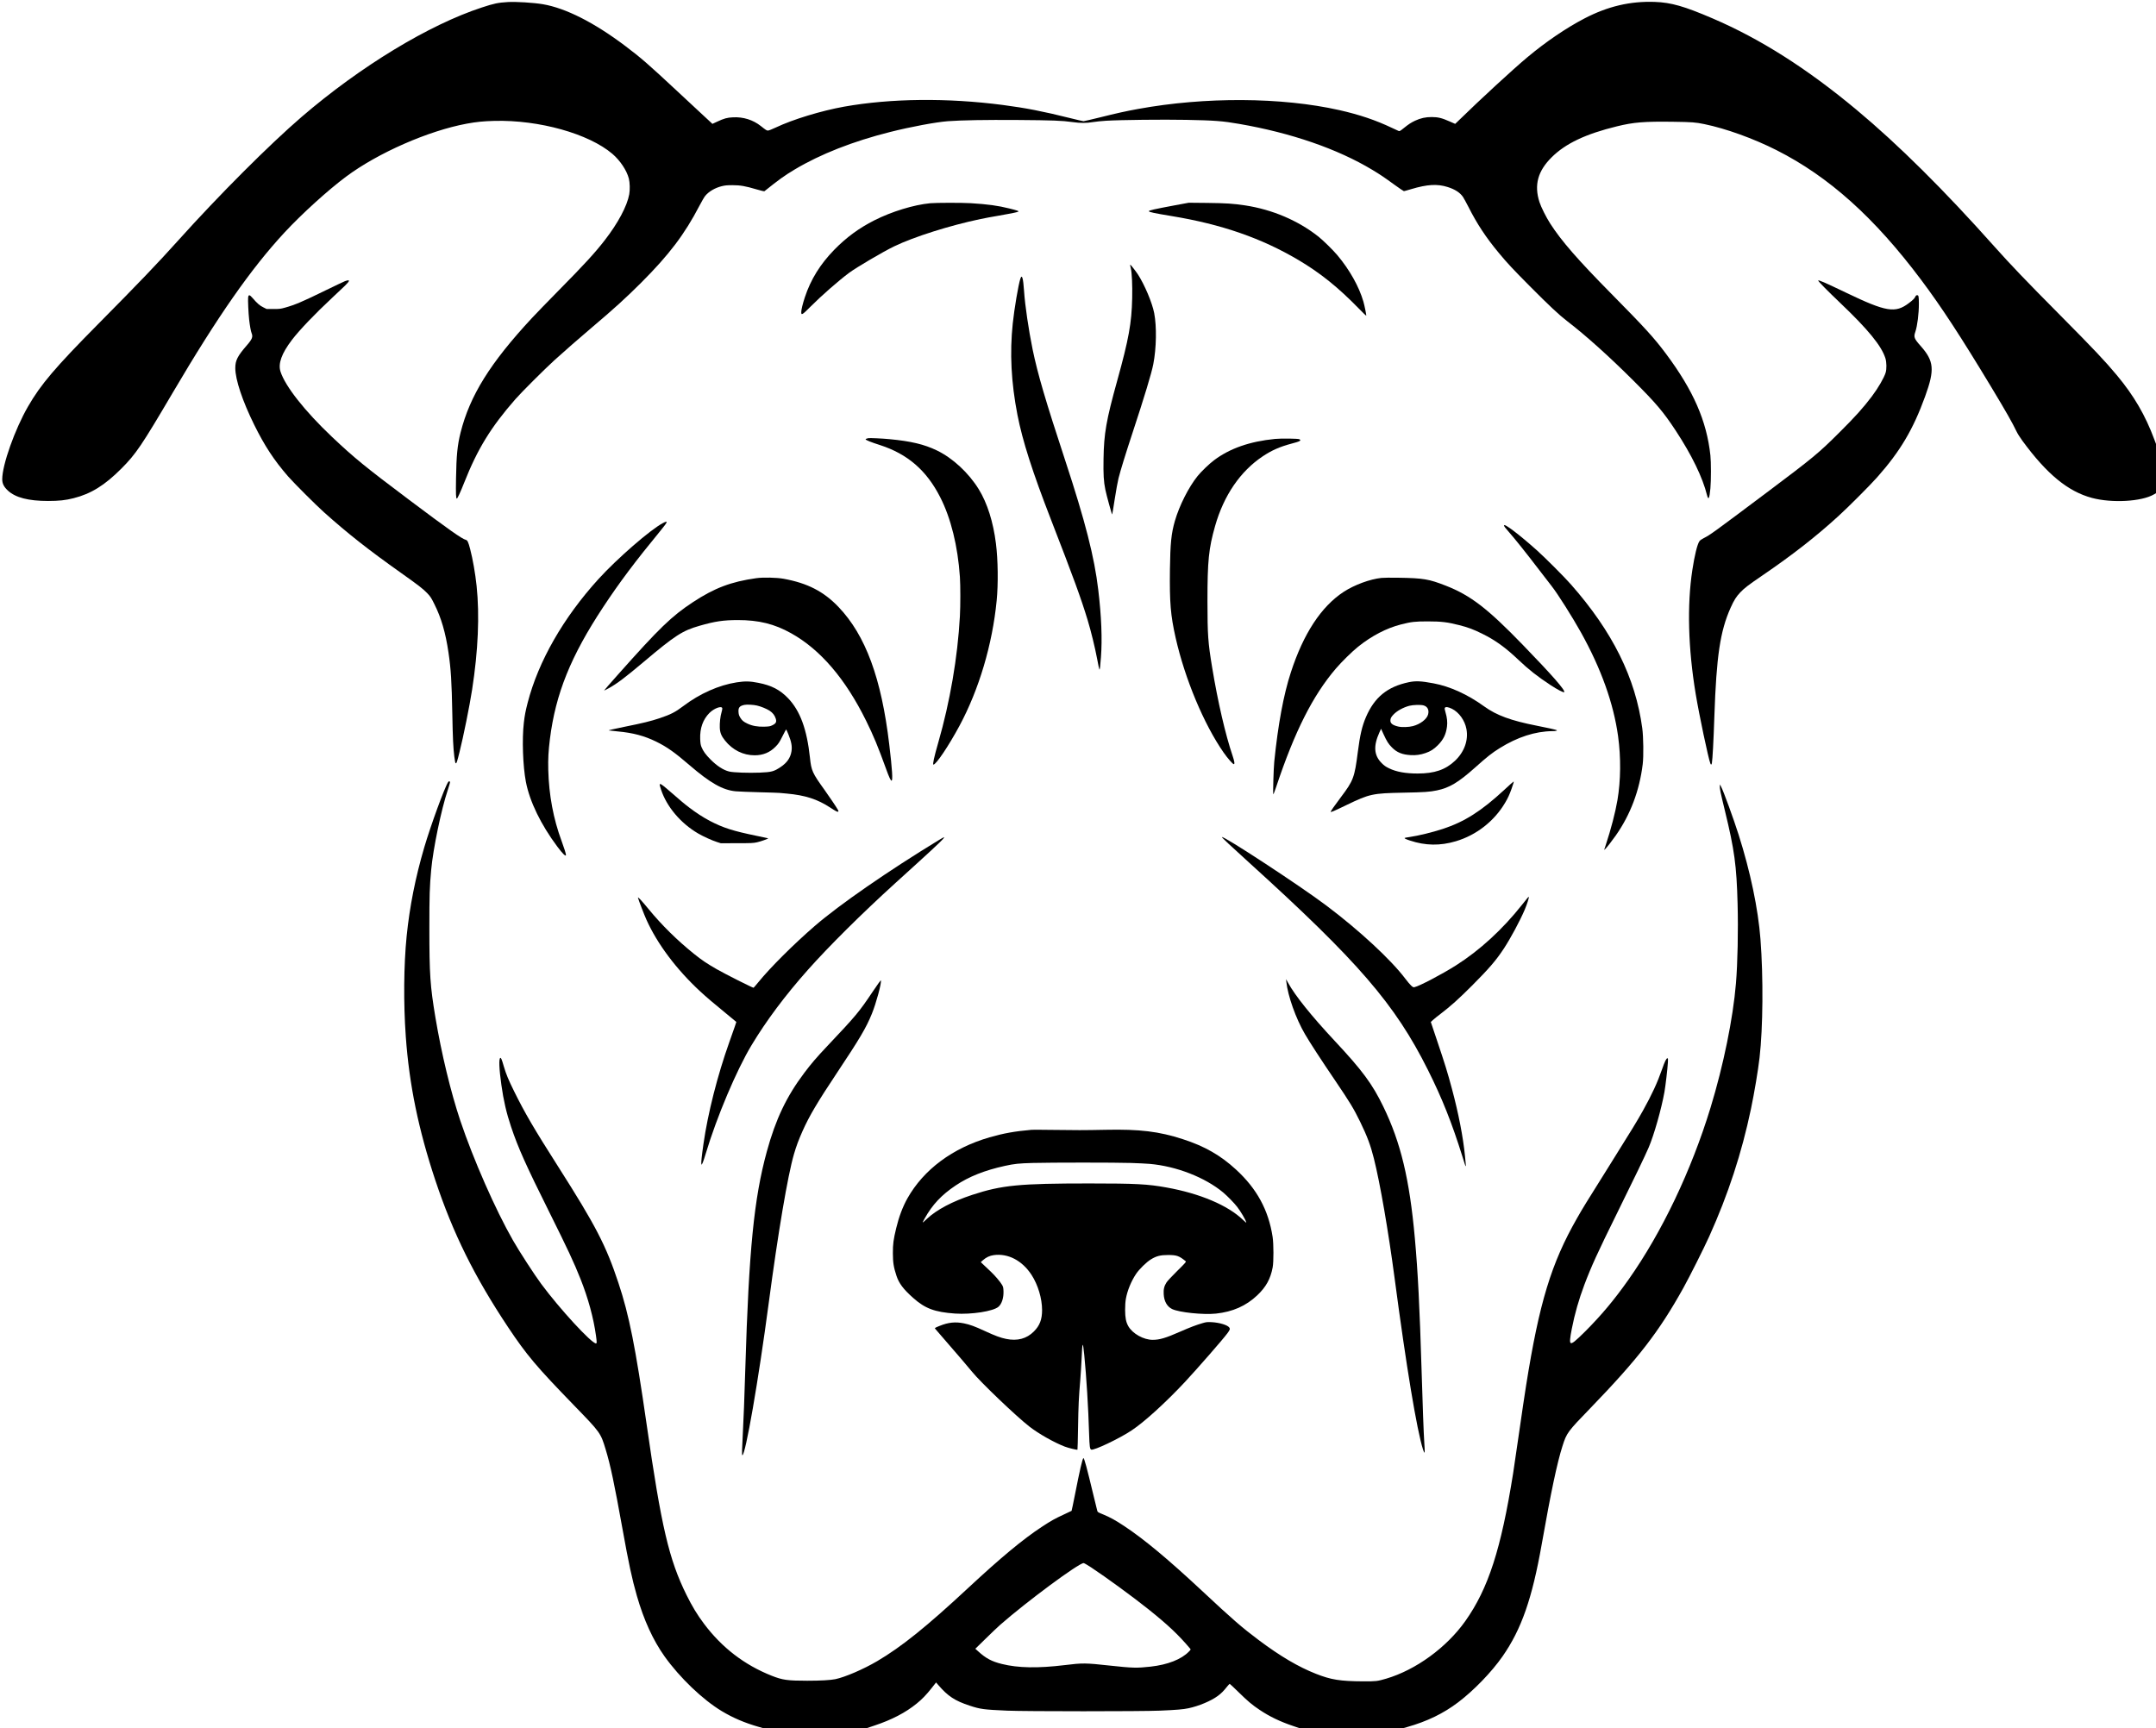 <?xml version="1.0" standalone="no"?>
<!DOCTYPE svg PUBLIC "-//W3C//DTD SVG 20010904//EN"
 "http://www.w3.org/TR/2001/REC-SVG-20010904/DTD/svg10.dtd">
<svg version="1.0" xmlns="http://www.w3.org/2000/svg"
 width="4838pt" height="3879pt" viewBox="0 0 4838 3879"
 preserveAspectRatio="xMidYMid meet">

<g transform="translate(0,3879) scale(0.1,-0.1)"
fill="#000000" stroke="none">
<path d="M11395 38744 c-219 -13 -309 -32 -580 -121 -1188 -388 -2727 -1322
-4045 -2455 -726 -625 -1844 -1743 -2770 -2773 -471 -524 -875 -945 -1795
-1875 -968 -978 -1291 -1358 -1576 -1853 -297 -515 -579 -1311 -579 -1632 0
-97 36 -170 126 -254 169 -158 459 -234 904 -234 243 0 391 16 571 62 392 99
698 289 1074 666 325 326 452 514 1150 1700 1011 1718 1757 2786 2512 3600
387 417 975 950 1378 1250 716 534 1847 1030 2710 1190 218 40 371 55 620 62
1000 25 2117 -287 2648 -741 173 -149 320 -369 368 -553 23 -91 27 -251 9
-353 -48 -264 -251 -646 -548 -1029 -223 -288 -466 -553 -1042 -1136 -234
-237 -502 -514 -596 -615 -936 -1008 -1390 -1738 -1599 -2568 -71 -284 -94
-516 -102 -1028 -6 -356 -2 -454 18 -454 14 0 82 148 164 355 299 757 598
1245 1149 1875 135 155 659 678 876 875 216 196 569 505 835 730 510 432 764
663 1111 1009 628 628 976 1087 1311 1732 49 94 106 192 127 217 82 100 220
181 374 219 70 17 117 22 237 22 179 0 292 -20 541 -94 101 -30 172 -46 178
-41 327 262 446 348 680 488 576 344 1306 631 2141 841 460 116 1024 221 1295
242 317 23 836 32 1570 27 783 -6 986 -13 1228 -47 180 -25 305 -25 457 0 66
11 199 24 295 30 332 20 1283 30 1800 20 630 -12 819 -26 1189 -91 1166 -202
2202 -560 2984 -1030 188 -114 251 -156 499 -336 109 -79 204 -143 211 -143 7
0 81 20 163 45 361 108 586 121 818 48 166 -52 279 -126 345 -223 22 -34 77
-135 122 -223 194 -384 395 -689 685 -1037 187 -226 310 -357 693 -743 437
-440 654 -643 836 -783 415 -318 947 -796 1491 -1339 507 -506 670 -699 947
-1120 358 -545 604 -1051 702 -1447 32 -125 55 -77 76 152 16 176 16 594 0
740 -84 774 -381 1454 -995 2278 -267 358 -468 579 -1226 1347 -757 767 -1126
1191 -1375 1580 -91 142 -204 368 -240 480 -123 383 -38 696 274 1005 310 309
766 525 1466 695 375 92 612 111 1265 102 425 -6 498 -12 697 -53 478 -98
1105 -324 1618 -584 1175 -595 2193 -1508 3246 -2912 453 -605 885 -1265 1574
-2408 332 -551 469 -792 569 -1000 19 -41 77 -132 128 -202 548 -748 1021
-1137 1558 -1282 450 -121 1118 -84 1395 79 l45 26 0 553 0 553 -39 104 c-200
538 -456 978 -836 1434 -264 317 -516 585 -1280 1355 -772 778 -1104 1126
-1465 1530 -1136 1276 -2160 2292 -3100 3076 -1111 926 -2158 1591 -3230 2051
-634 272 -929 357 -1295 370 -552 20 -1058 -99 -1580 -371 -409 -213 -868
-525 -1280 -870 -322 -269 -1057 -946 -1545 -1423 l-76 -73 -126 55 c-174 77
-256 97 -398 98 -139 1 -251 -24 -376 -82 -94 -45 -140 -75 -260 -171 -71 -58
-89 -68 -107 -60 -12 4 -80 36 -152 70 -368 175 -728 296 -1182 399 -1293 291
-3012 301 -4518 25 -276 -50 -477 -95 -858 -190 -186 -46 -349 -84 -363 -84
-13 0 -152 32 -307 71 -596 149 -995 227 -1503 293 -1248 163 -2513 149 -3564
-38 -512 -92 -1149 -286 -1530 -467 -82 -39 -159 -69 -176 -69 -31 0 -43 8
-162 102 -174 138 -393 207 -625 195 -130 -6 -199 -25 -355 -98 l-106 -49 -40
38 c-23 21 -102 94 -176 163 -74 68 -333 309 -575 535 -639 596 -807 743
-1165 1013 -698 526 -1334 848 -1847 936 -207 35 -605 60 -788 49z"/>
<path d="M20875 34229 c-369 -35 -864 -186 -1255 -384 -347 -176 -628 -383
-900 -661 -314 -322 -528 -667 -659 -1065 -50 -152 -81 -280 -81 -336 0 -75
25 -59 213 130 238 239 618 572 857 751 167 125 766 477 1015 597 446 215
1245 468 1936 613 91 19 275 54 410 76 244 41 411 75 439 90 21 12 -15 25
-199 71 -256 64 -489 96 -868 119 -200 12 -777 11 -908 -1z"/>
<path d="M26356 34181 c-453 -85 -576 -112 -576 -131 0 -19 122 -45 510 -109
1125 -185 2024 -498 2856 -992 485 -289 880 -606 1344 -1082 90 -92 165 -165
167 -163 8 7 -36 224 -63 318 -98 337 -310 715 -586 1043 -96 114 -318 332
-423 415 -457 361 -1032 606 -1642 700 -264 40 -428 51 -853 56 l-415 4 -319
-59z"/>
<path d="M25360 32838 c0 -7 7 -38 15 -68 24 -90 38 -381 31 -670 -12 -562
-77 -920 -335 -1850 -248 -895 -299 -1188 -308 -1756 -6 -355 3 -510 41 -694
25 -124 146 -563 153 -556 3 2 29 159 58 348 29 188 67 397 84 463 47 186 159
548 316 1025 265 804 427 1338 465 1538 70 361 78 843 20 1145 -45 233 -215
636 -367 871 -42 64 -160 216 -169 216 -2 0 -4 -6 -4 -12z"/>
<path d="M22896 32533 c-44 -133 -136 -676 -170 -1003 -70 -661 -36 -1323 105
-2050 114 -583 335 -1276 754 -2355 504 -1299 670 -1753 821 -2250 76 -250
166 -619 215 -880 22 -121 44 -224 49 -229 11 -11 17 39 35 274 31 407 11 917
-61 1518 -86 727 -291 1532 -739 2892 -447 1359 -618 1942 -734 2501 -88 430
-171 992 -191 1304 -20 300 -47 390 -84 278z"/>
<path d="M7743 32481 c-28 -11 -226 -105 -440 -209 -520 -255 -686 -325 -913
-388 -94 -26 -121 -29 -256 -29 l-150 0 -76 38 c-79 38 -136 88 -238 206 -70
81 -92 84 -102 16 -7 -56 7 -360 23 -500 16 -139 38 -260 54 -299 35 -84 16
-136 -105 -275 -211 -243 -260 -340 -260 -511 0 -259 160 -738 425 -1275 233
-472 446 -796 758 -1155 132 -151 622 -641 812 -811 527 -472 996 -841 1720
-1354 387 -274 501 -362 594 -460 71 -75 89 -103 158 -243 155 -309 251 -639
317 -1087 55 -376 72 -652 86 -1385 10 -539 20 -748 45 -952 16 -124 22 -148
36 -148 15 0 28 40 79 245 89 354 226 1032 284 1406 136 876 170 1669 101
2329 -30 284 -86 602 -145 828 -40 155 -60 197 -96 206 -89 22 -374 223 -1284
906 -973 731 -1230 941 -1722 1407 -607 575 -1047 1133 -1153 1462 -58 180 23
407 257 714 164 216 520 588 898 940 113 105 244 230 293 277 116 114 116 142
0 101z"/>
<path d="M40800 32493 c0 -18 209 -230 485 -493 637 -606 938 -975 1024 -1254
26 -86 29 -236 5 -317 -35 -116 -168 -346 -308 -532 -191 -254 -373 -457 -725
-807 -479 -477 -578 -559 -1631 -1350 -1201 -901 -1275 -955 -1415 -1025 -53
-27 -87 -51 -102 -74 -47 -70 -107 -314 -157 -641 -121 -795 -95 -1761 75
-2785 76 -461 284 -1447 328 -1557 14 -37 27 -35 35 5 15 87 37 482 56 1052
46 1352 130 1911 365 2437 76 169 127 250 218 345 93 97 182 165 487 373 686
468 1202 871 1715 1339 219 199 713 694 869 871 515 580 807 1073 1075 1813
219 603 201 794 -104 1137 -143 161 -156 196 -115 314 45 133 80 412 79 631
-1 167 -6 190 -39 190 -18 0 -29 -9 -39 -30 -19 -43 -55 -78 -146 -147 -305
-232 -510 -198 -1400 229 -490 235 -635 298 -635 276z"/>
<path d="M19485 28956 c-5 -2 -23 -7 -38 -10 -17 -4 -25 -11 -21 -18 12 -19
124 -64 319 -126 621 -201 1046 -568 1352 -1169 241 -471 396 -1098 443 -1791
13 -196 13 -643 0 -882 -50 -918 -222 -1921 -486 -2837 -92 -319 -130 -493
-108 -493 60 0 341 419 583 868 440 818 740 1828 836 2812 37 374 30 915 -16
1280 -61 487 -194 908 -386 1220 -227 368 -583 698 -938 870 -286 138 -580
208 -1065 254 -160 16 -457 29 -475 22z"/>
<path d="M28610 28939 c-565 -56 -1013 -212 -1367 -478 -110 -83 -286 -251
-370 -356 -200 -248 -409 -662 -509 -1007 -81 -282 -103 -501 -111 -1088 -9
-750 14 -1026 128 -1534 209 -924 634 -1940 1077 -2576 90 -129 205 -260 228
-260 24 0 16 60 -26 185 -162 478 -333 1216 -460 1988 -93 561 -104 727 -105
1482 0 909 28 1185 171 1688 196 690 568 1233 1074 1569 197 131 383 213 632
279 203 53 237 72 186 101 -28 16 -405 21 -548 7z"/>
<path d="M14874 27050 c-283 -150 -1020 -790 -1444 -1255 -787 -865 -1350
-1848 -1589 -2775 -48 -186 -67 -284 -86 -450 -43 -364 -22 -976 46 -1328 85
-440 335 -957 704 -1451 121 -163 195 -234 195 -188 0 27 -42 160 -98 312
-184 494 -285 1034 -299 1595 -6 259 3 417 37 695 128 1017 468 1859 1195
2960 362 549 712 1016 1292 1722 163 198 171 228 47 163z"/>
<path d="M33750 26999 c0 -21 22 -51 112 -152 121 -137 384 -465 668 -837 129
-168 260 -339 293 -380 132 -168 460 -686 654 -1035 452 -811 730 -1590 832
-2325 66 -480 61 -994 -14 -1437 -46 -273 -148 -663 -261 -1003 -13 -41 -27
-84 -31 -95 l-6 -20 23 20 c33 29 145 173 239 306 327 467 530 1003 603 1599
22 176 16 612 -10 806 -152 1132 -666 2167 -1601 3228 -152 173 -588 609 -771
772 -396 353 -730 606 -730 553z"/>
<path d="M16970 25814 c-565 -79 -941 -222 -1425 -541 -477 -315 -745 -574
-1678 -1623 -174 -195 -314 -356 -312 -358 2 -2 51 23 109 55 178 97 365 238
779 587 707 596 869 701 1252 811 350 101 535 128 860 129 473 0 824 -87 1198
-296 656 -366 1217 -1021 1682 -1963 166 -336 269 -585 448 -1080 66 -184 104
-265 123 -265 31 0 16 243 -51 809 -176 1489 -532 2454 -1139 3089 -334 349
-696 535 -1232 633 -156 28 -460 35 -614 13z"/>
<path d="M31000 25820 c-259 -27 -610 -157 -849 -313 -504 -330 -903 -939
-1185 -1808 -164 -502 -288 -1175 -372 -2004 -15 -151 -31 -687 -22 -730 2
-11 31 62 67 170 414 1240 819 2044 1338 2651 125 147 364 382 499 490 303
243 635 416 959 499 236 60 321 70 610 69 299 0 439 -17 700 -84 201 -51 316
-94 520 -195 289 -142 522 -311 815 -590 225 -214 419 -366 710 -558 158 -104
296 -175 310 -161 34 34 -262 373 -930 1063 -791 817 -1173 1111 -1730 1328
-376 147 -500 168 -1060 177 -162 3 -333 1 -380 -4z"/>
<path d="M16530 23476 c-402 -63 -828 -253 -1198 -533 -176 -134 -283 -189
-531 -272 -201 -67 -377 -110 -781 -191 -235 -47 -375 -80 -360 -83 14 -3 104
-13 200 -22 344 -31 601 -100 866 -230 240 -118 414 -241 747 -528 467 -402
745 -559 1037 -586 63 -6 300 -15 525 -21 226 -6 430 -12 455 -15 25 -2 99 -9
165 -15 410 -37 684 -125 968 -310 134 -87 165 -103 183 -96 13 5 12 10 -2 38
-23 45 -192 297 -301 449 -275 382 -297 431 -328 724 -68 637 -219 1050 -489
1333 -182 190 -371 289 -668 347 -189 38 -299 40 -488 11z m458 -521 c93 -22
212 -71 281 -115 70 -46 114 -102 138 -176 24 -76 6 -111 -74 -150 -53 -26
-69 -29 -186 -33 -148 -4 -268 18 -375 69 -87 41 -122 70 -161 135 -27 45 -35
69 -39 125 -7 100 24 137 131 160 54 12 205 4 285 -15z m-780 -62 c2 -12 -6
-50 -16 -85 -28 -91 -45 -244 -40 -353 6 -111 35 -183 117 -285 169 -213 410
-332 666 -331 187 0 340 63 467 192 68 69 85 95 155 233 43 86 81 156 84 156
3 0 26 -51 51 -112 68 -169 86 -270 68 -383 -23 -142 -101 -255 -244 -350
-151 -100 -201 -114 -470 -125 -246 -10 -593 2 -684 25 -128 31 -275 125 -417
269 -110 110 -166 188 -204 281 -19 48 -25 83 -29 181 -9 239 62 438 208 584
106 106 279 168 288 103z"/>
<path d="M31611 23479 c-479 -101 -769 -338 -960 -784 -86 -200 -134 -406
-181 -775 -74 -580 -99 -648 -380 -1020 -144 -192 -230 -314 -230 -329 0 -16
75 16 360 154 511 247 581 262 1270 275 475 9 590 17 754 51 280 58 482 179
850 507 286 255 383 332 558 441 399 249 798 378 1182 382 74 0 118 10 99 22
-16 10 -234 59 -453 101 -574 113 -897 231 -1175 432 -370 268 -767 449 -1138
518 -277 52 -399 58 -556 25z m332 -520 c92 -25 131 -105 102 -207 -31 -105
-174 -214 -340 -258 -93 -24 -247 -29 -328 -10 -124 29 -177 69 -177 133 0 48
15 79 66 133 79 85 218 162 359 200 79 21 256 27 318 9z m638 -76 c159 -79
289 -261 325 -453 48 -253 -47 -516 -256 -714 -215 -202 -460 -286 -838 -286
-272 0 -479 37 -642 117 -75 36 -110 61 -166 117 -174 175 -189 384 -49 692
l36 78 54 -119 c77 -167 110 -219 190 -300 111 -113 231 -161 420 -172 119 -7
219 7 333 46 116 40 184 84 277 176 124 125 182 242 205 416 13 100 3 203 -34
326 -16 53 -21 84 -14 96 15 29 76 21 159 -20z"/>
<path d="M10056 21238 c-80 -122 -390 -971 -535 -1463 -199 -677 -328 -1326
-396 -1995 -65 -645 -73 -1509 -19 -2255 77 -1079 284 -2086 663 -3225 398
-1194 877 -2161 1632 -3296 419 -628 635 -884 1486 -1761 587 -605 591 -610
704 -983 107 -351 194 -765 374 -1764 144 -801 215 -1133 326 -1521 157 -546
364 -997 622 -1360 343 -480 856 -971 1284 -1228 257 -154 511 -262 828 -353
l119 -34 1144 0 1144 0 192 64 c387 129 695 289 946 493 117 94 218 198 335
347 l100 127 50 -58 c216 -251 372 -354 705 -463 239 -79 315 -89 840 -112
408 -18 3017 -18 3425 0 377 16 529 29 644 54 232 49 508 165 656 275 80 59
130 109 215 216 25 31 49 56 54 57 5 0 95 -85 200 -188 208 -204 303 -284 471
-396 225 -151 459 -263 749 -361 l161 -55 1146 0 1146 0 104 29 c453 128 816
304 1149 556 354 268 749 677 997 1032 423 608 663 1292 879 2518 206 1167
346 1828 465 2200 95 298 110 319 631 857 1071 1109 1535 1709 2082 2693 142
256 460 889 580 1155 425 942 729 1871 937 2863 77 369 160 864 193 1152 77
669 86 1807 20 2660 -52 677 -227 1516 -490 2342 -114 359 -338 973 -393 1078
l-26 50 -3 -38 c-4 -50 14 -140 114 -550 215 -884 262 -1228 285 -2092 16
-600 1 -1332 -37 -1785 -65 -786 -281 -1841 -569 -2785 -432 -1416 -1092
-2801 -1843 -3865 -322 -456 -607 -796 -966 -1156 -230 -229 -303 -287 -332
-263 -22 18 -15 106 26 314 65 335 159 663 282 990 157 416 295 719 740 1620
376 762 627 1282 704 1463 119 278 284 858 353 1242 24 133 71 533 78 668 5
79 3 92 -10 92 -25 0 -61 -72 -122 -250 -102 -293 -227 -565 -427 -924 -136
-243 -231 -399 -736 -1206 -595 -950 -599 -956 -744 -1210 -578 -1011 -847
-1893 -1143 -3755 -31 -192 -101 -664 -156 -1050 -55 -385 -116 -799 -135
-920 -272 -1706 -557 -2587 -1072 -3315 -422 -596 -1112 -1098 -1777 -1294
-199 -58 -226 -61 -510 -60 -526 3 -726 35 -1070 171 -390 154 -793 391 -1273
750 -383 287 -589 465 -1283 1114 -756 705 -1289 1150 -1740 1449 -196 130
-319 198 -472 261 -123 50 -127 53 -136 88 -6 20 -44 178 -86 351 -145 606
-207 836 -224 826 -22 -14 -81 -269 -186 -804 -41 -206 -76 -376 -79 -379 -3
-3 -81 -40 -173 -82 -198 -91 -285 -139 -493 -276 -421 -276 -920 -690 -1650
-1369 -938 -873 -1499 -1324 -2045 -1646 -313 -184 -721 -359 -940 -405 -110
-22 -329 -35 -631 -35 -443 0 -555 16 -798 112 -612 243 -1115 629 -1518 1166
-149 198 -266 390 -393 647 -393 795 -564 1526 -895 3830 -250 1734 -392 2451
-634 3177 -279 840 -507 1280 -1349 2603 -546 857 -750 1206 -991 1695 -128
259 -180 385 -231 559 -45 155 -61 194 -77 189 -37 -13 -29 -238 23 -608 48
-345 113 -628 218 -940 158 -471 335 -866 863 -1925 407 -818 547 -1117 694
-1487 172 -432 293 -876 348 -1276 20 -145 20 -172 0 -172 -101 0 -818 779
-1231 1338 -147 198 -493 731 -630 972 -396 691 -891 1818 -1184 2690 -215
643 -422 1501 -559 2319 -117 703 -135 961 -135 2001 0 744 6 927 41 1310 42
469 228 1362 371 1787 30 90 53 170 51 180 -5 26 -25 27 -42 1z m14430 -17626
c332 -219 939 -662 1285 -939 440 -352 673 -572 938 -886 13 -16 11 -22 -30
-63 -169 -175 -475 -295 -859 -338 -310 -35 -404 -32 -922 24 -539 59 -602 60
-1008 10 -600 -73 -1045 -65 -1410 26 -229 57 -358 126 -534 287 l-60 54 230
225 c126 124 274 265 329 313 600 526 1760 1384 1871 1385 12 0 88 -44 170
-98z"/>
<path d="M33755 21063 c-514 -476 -893 -717 -1381 -877 -244 -79 -531 -149
-748 -182 -55 -8 -102 -16 -104 -19 -12 -11 19 -27 116 -59 347 -116 678 -121
1031 -16 461 137 863 452 1106 865 64 108 95 176 145 315 43 121 54 160 43
159 -5 0 -98 -84 -208 -186z"/>
<path d="M14804 21186 c-3 -8 10 -61 30 -119 128 -384 438 -751 829 -981 118
-69 316 -159 427 -194 l85 -27 360 1 c328 0 368 2 455 21 82 18 256 80 247 89
-1 1 -115 26 -252 54 -535 110 -753 179 -1055 336 -147 77 -311 183 -470 305
-105 80 -165 130 -483 406 -121 105 -164 132 -173 109z"/>
<path d="M27420 20002 c0 -13 189 -190 605 -567 2456 -2227 3279 -3181 4016
-4655 320 -640 536 -1182 775 -1945 92 -295 88 -295 58 10 -41 421 -144 954
-294 1513 -97 363 -160 566 -327 1061 l-146 435 49 45 c28 26 106 89 175 141
220 168 398 327 700 629 380 381 543 570 714 831 152 231 361 620 469 873 50
117 101 275 92 285 -8 8 -12 3 -149 -170 -440 -557 -953 -1027 -1490 -1367
-311 -197 -815 -461 -924 -485 -28 -7 -37 -2 -78 35 -25 23 -84 93 -130 154
-319 424 -1032 1086 -1772 1642 -586 442 -2343 1592 -2343 1535z"/>
<path d="M21069 19937 c-1134 -690 -2236 -1452 -2789 -1931 -476 -413 -991
-926 -1260 -1256 -56 -69 -106 -126 -110 -128 -15 -6 -638 308 -830 418 -219
126 -332 202 -505 341 -377 303 -729 650 -1018 1003 -161 196 -251 292 -241
256 16 -60 141 -384 191 -494 244 -542 672 -1112 1203 -1604 143 -132 291
-259 585 -499 83 -67 168 -137 189 -156 l39 -33 -35 -105 c-20 -57 -75 -214
-123 -349 -265 -745 -481 -1595 -579 -2280 -79 -548 -65 -606 53 -213 245 816
688 1866 1025 2425 335 557 755 1118 1266 1693 478 537 1202 1256 1960 1945
118 108 339 308 490 445 493 448 633 585 602 585 -5 0 -56 -28 -113 -63z"/>
<path d="M28865 16755 c33 -315 215 -827 417 -1172 112 -193 363 -579 683
-1050 334 -494 408 -616 556 -918 158 -325 235 -530 308 -822 141 -561 325
-1630 466 -2693 261 -1974 499 -3410 637 -3840 40 -127 46 -94 28 165 -13 190
-36 803 -60 1610 -43 1420 -83 2214 -151 2965 -119 1324 -316 2148 -708 2955
-246 508 -472 813 -1091 1475 -521 558 -890 1017 -1047 1305 l-44 80 6 -60z"/>
<path d="M19583 16534 c-304 -454 -373 -538 -1022 -1224 -243 -257 -355 -389
-515 -601 -398 -529 -641 -1040 -839 -1764 -287 -1050 -402 -2202 -482 -4860
-18 -613 -42 -1231 -56 -1465 -19 -338 -23 -490 -11 -490 70 0 361 1676 592
3415 212 1596 427 2863 565 3338 54 185 105 323 196 527 149 334 333 645 769
1300 512 769 656 1012 785 1329 96 236 217 682 203 749 -2 10 -73 -87 -185
-254z"/>
<path d="M23150 13434 c-380 -33 -628 -78 -945 -169 -829 -240 -1478 -722
-1843 -1370 -105 -188 -190 -412 -252 -670 -62 -258 -75 -355 -74 -565 1 -209
17 -309 81 -504 57 -170 154 -299 373 -494 270 -240 482 -319 941 -352 369
-25 860 51 975 153 75 65 118 203 112 352 -3 77 -8 98 -32 138 -38 67 -159
209 -247 292 -41 39 -110 104 -153 145 l-78 74 48 43 c76 66 150 101 240 114
323 46 642 -121 852 -444 144 -223 235 -527 236 -787 0 -212 -52 -350 -184
-482 -162 -163 -370 -219 -623 -167 -127 26 -242 68 -482 179 -225 104 -332
143 -465 170 -192 39 -350 23 -548 -58 -99 -40 -111 -47 -99 -61 68 -79 483
-561 595 -689 78 -90 184 -216 236 -280 185 -229 990 -999 1286 -1229 206
-160 546 -353 790 -448 86 -33 278 -80 288 -70 3 3 9 225 13 493 8 503 16 672
50 1072 10 129 24 345 30 480 16 387 27 402 59 84 48 -482 92 -1190 109 -1774
9 -285 17 -342 48 -354 60 -23 629 247 904 430 286 189 764 624 1199 1089 277
297 855 959 953 1093 57 78 63 96 43 127 -38 57 -222 113 -401 122 -99 4 -119
2 -200 -22 -147 -43 -278 -93 -504 -192 -322 -142 -461 -183 -615 -183 -204 0
-451 138 -547 306 -52 92 -71 189 -72 364 0 102 6 188 17 250 33 186 119 395
229 560 72 107 234 266 335 327 121 74 211 97 382 97 196 0 249 -19 398 -141
13 -11 -16 -44 -190 -215 -114 -112 -222 -228 -241 -258 -53 -82 -71 -155 -64
-264 8 -161 76 -280 189 -335 157 -76 700 -132 984 -102 376 40 674 172 927
411 197 187 296 367 345 625 24 129 23 525 -1 685 -92 601 -353 1082 -822
1512 -348 320 -703 523 -1194 682 -533 173 -967 226 -1731 210 -485 -10 -672
-10 -1215 -2 -220 3 -420 4 -445 2z m2220 -744 c168 -5 361 -15 430 -21 598
-52 1243 -304 1648 -642 96 -81 253 -242 315 -324 82 -107 183 -279 202 -343
6 -19 -12 -6 -71 51 -340 328 -965 593 -1716 728 -425 77 -691 91 -1733 91
-1573 0 -1964 -38 -2628 -256 -446 -147 -798 -333 -1017 -538 -114 -108 -115
-108 -50 9 173 310 377 527 695 740 297 199 648 339 1103 439 213 47 312 57
627 66 422 11 1857 11 2195 0z"/>
</g>
</svg>
